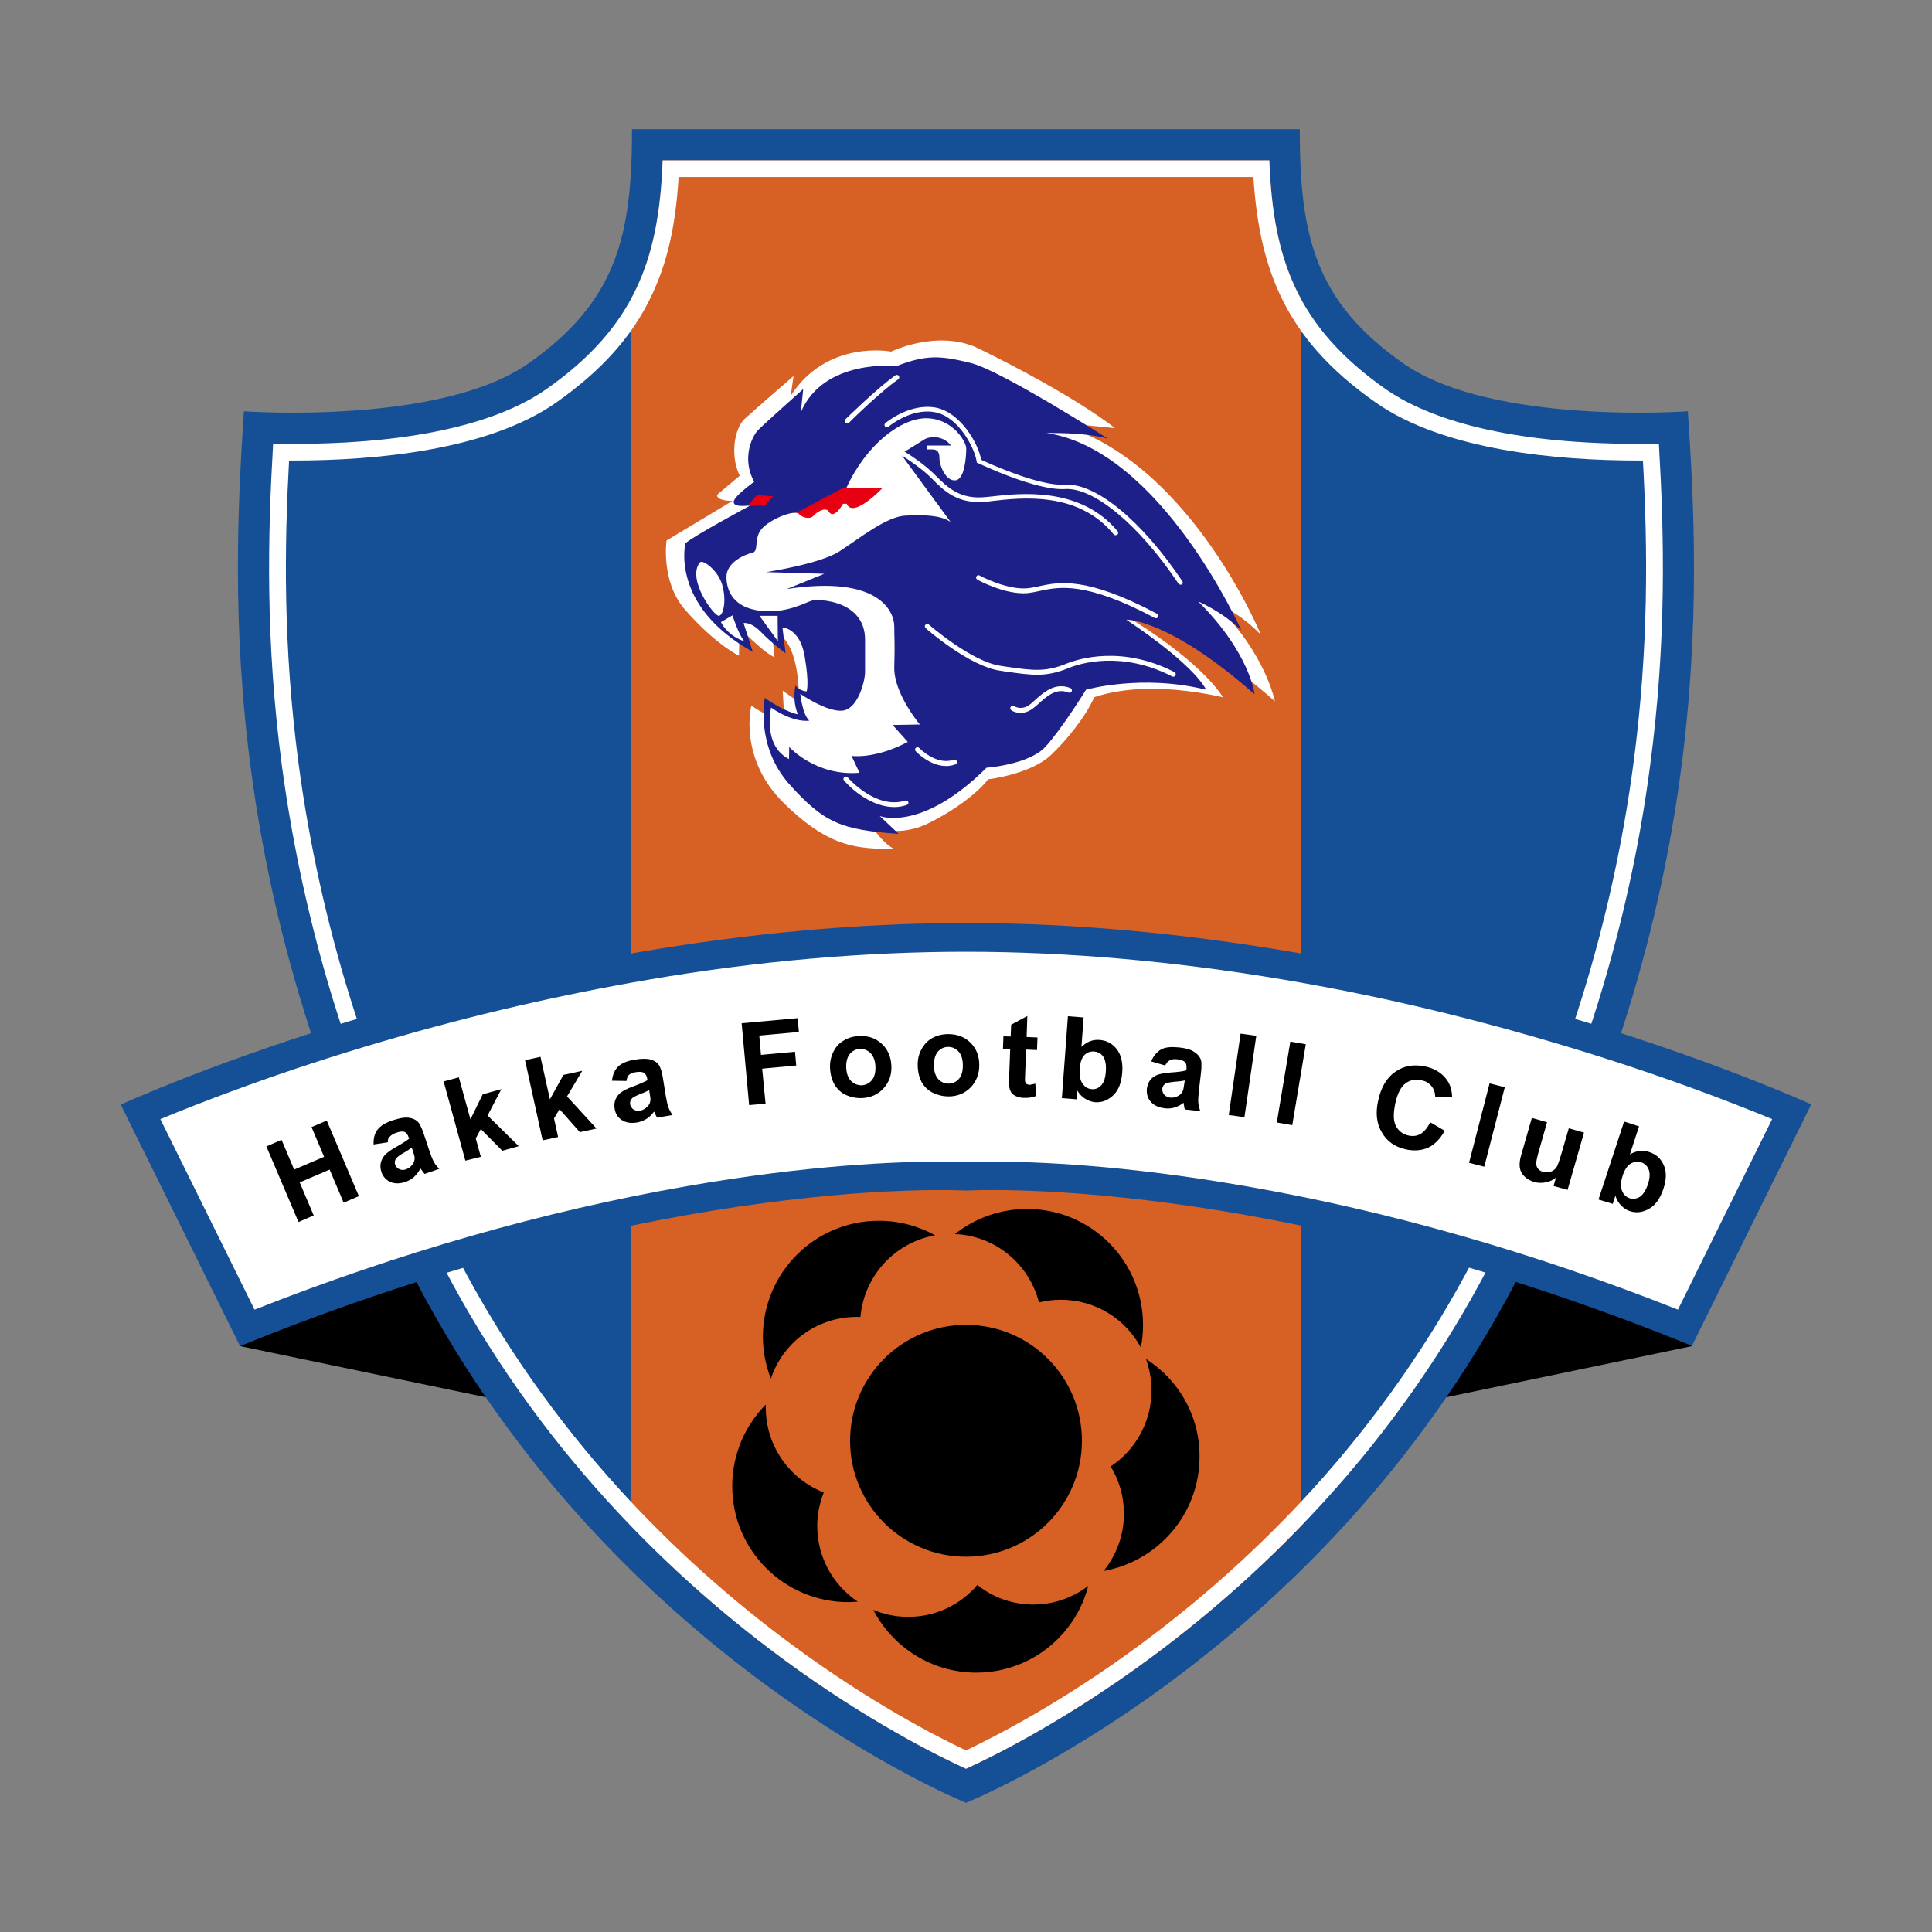 <?xml version="1.0" encoding="utf-8"?>
<!-- Generator: Adobe Illustrator 22.1.0, SVG Export Plug-In . SVG Version: 6.00 Build 0)  -->
<svg version="1.1" id="图层_1" xmlns="http://www.w3.org/2000/svg" xmlns:xlink="http://www.w3.org/1999/xlink" x="0px" y="0px"
	 viewBox="0 0 800 800" style="enable-background:new 0 0 800 800;" xml:space="preserve">
<rect x="0" y="0" width="800" height="800" fill="#808080" stroke="none"/>
<style type="text/css">
	.st0{fill:#155097;}
	.st1{fill:#D76024;}
	.st2{fill:#FFFFFF;}
	.st3{fill:#1D2088;}
	.st4{fill:#E60012;}
</style>
<g>
	<g>
		<g>
			<polygon points="99.4,557.4 226.8,583.9 174.6,508.9 			"/>
			<polygon points="700.6,557.4 573.2,583.9 625.4,508.9 			"/>
		</g>
		<g>
			<g>
				<path class="st0" d="M698.9,170.3c0,0-81.2,5.9-117.8-19.8c-36.6-25.7-42.9-52.8-42.9-97H400H261.7c0,44.2-6.3,71.3-42.9,97
					s-117.8,19.8-117.8,19.8c-4.9,74.2-10.9,202.9,71.3,360.3S400,746.5,400,746.5s145.5-58.4,227.7-215.8S703.9,244.6,698.9,170.3z
					"/>
				<path class="st1" d="M538.6,123.5c-8.9-16.4-12.2-34.9-13-57.1H400H274.4c-0.8,22.2-4.1,40.7-13,57.1v508.5
					c19.1,19.8,40.1,38.1,62.5,54.7c35.3,26,64.9,40.6,76.1,45.7c11.2-5.1,40.8-19.7,76.1-45.7c22.4-16.5,43.4-34.9,62.5-54.7V123.5
					z"/>
				<path class="st2" d="M519,73.3c1.3,20.1,4.8,35.4,11.1,48.9c8,17,20.6,31.2,39.6,44.5c28.2,19.8,74.8,24,108.9,24
					c0.6,0,1.2,0,1.7,0c1.9,34.8,2.6,76.6-4,126c-4.3,32.2-11.4,64.5-21.1,95.9c-11.3,36.5-26.5,73.2-45.1,108.9
					c-17.9,34.2-40.4,66.4-66.9,95.5c-21.3,23.4-45.3,45-71.2,64.1c-32.1,23.7-59.4,37.7-72,43.7c-12.6-5.9-39.9-20-72-43.7
					c-25.9-19.1-49.9-40.7-71.2-64.1c-26.6-29.2-49.1-61.3-66.9-95.5c-18.7-35.7-33.8-72.4-45.1-108.9
					c-9.7-31.4-16.8-63.7-21.1-95.9c-6.6-49.4-5.9-91.2-4-126c0.6,0,1.2,0,1.7,0c34.1,0,80.6-4.2,108.9-24
					c19-13.4,31.6-27.5,39.6-44.5c6.4-13.5,9.9-28.8,11.1-48.9h119H519 M525.6,66.4H400H274.4c-1.5,40.6-11.3,68.8-48.1,94.7
					c-14.8,10.4-44.9,22.7-104.9,22.7c-3,0-5.8,0-8.3-0.1c-2.2,37.6-3.3,81.6,3.7,133.9c4.4,32.6,11.5,65.2,21.3,97
					c11.4,36.9,26.8,74,45.6,110.1c18.1,34.8,41,67.4,68,97c21.6,23.7,45.9,45.6,72.2,65c35.3,26,64.9,40.6,76.1,45.7
					c11.2-5.1,40.8-19.7,76.1-45.7c26.3-19.4,50.6-41.3,72.2-65c27-29.6,49.8-62.2,68-97c18.9-36.1,34.2-73.2,45.6-110.1
					c9.8-31.8,17-64.4,21.3-97c7-52.3,5.9-96.3,3.7-133.9c-2.5,0.1-5.3,0.1-8.3,0.1c-59.9,0-90.1-12.4-104.9-22.7
					C536.9,135.2,527.1,107,525.6,66.4L525.6,66.4z"/>
			</g>
			<path class="st2" d="M461.7,177.3c0,0-15.5-12.9-57.1-33.3c-16.8-7.6-35.6,1.6-35.6,1.6s-26.5-5.2-41.6,18.3l1.2-8.2
				c0,0-16.3,14.1-20.3,17.8s-6.2,14.8-2,23.5l-9.4,7.9c0,0-0.5,2.5,6.4,2.5L276,223.8c0,0-2.5,17.1,7.7,28.7
				c10.1,11.6,19.1,17.5,22.3,19l0.2-11.7c0,0,8.9,9.6,14.5,12.4l-1-10.6c0,0,11.1-0.3,11.2,29.2l-6.8-4.8l0.7,12
				c0,0-4,0.7-13.7-5.8c0,0-5.6,21.8,13.7,40.6c19.3,18.8,30.7,18.5,45.5,18.8c0,0-5.1-2.5-9.2-9.6c0,0,10.1,5.3,23.1-1
				c13-6.3,22.3-14.5,24.9-18.3c5.3-0.6,19.1-3.5,25.9-9.9c6.8-6.4,14.5-16,18.1-24.1c7.4-2.5,24.3-6.4,53.3,0
				c0,0-7.4-13.2-37.1-31.8c0,0,23.9,2.6,58.6,33.5c0,0-4-20.5-24.9-40.3c0,0,8.1,1.6,19.1,12.7c0,0-31.3-76.4-88.8-88.4
				L461.7,177.3z"/>
			<path class="st3" d="M458.7,181.6c0,0-44.5-28.4-56.8-31.3c-12.2-3-18.1-3.6-30.7,1.3c0,0-30-3.3-39.6,19.1l1-9.6
				c0,0-15.6,13.9-18.6,16.9s-6.8,12.4-1.7,21.5c0,0-8.8,6.2-8.5,8.5c0.2,2.4,7.1,1.2,7.1,1.2s-24.1,12.9-27.1,15.8
				c0,0-6.4,25.9,27.9,44.9l-3.8-11.9c0,0,3-0.7,7.3,3.8c4.3,4.5,10.1,8.7,10.1,8.7l-1.3-10.7c0,0,7.3,0.3,9.2,12
				c2,11.7,0.8,14.5,0.8,14.5s-3.3-0.3-4.6-2.5c0,0-1.5,6.1,1,12c0,0-5.1-0.8-13.7-6.8c0,0-4.1,19.8,10.2,35.8
				c14.4,16,21.4,18.8,45.2,20.5l-7.8-7.4c0,0,17.2,6.9,44.2-20c0,0,17.7-1.3,24.4-8.7c6.8-7.4,16.8-23.6,16.8-23.6s23.1-6.6,49.7,0
				c0,0-3.5-9.2-33-29c0,0,17.5-0.5,53.1,30.9c0,0-1.8-17-23.3-38.4c0,0,9.7,4,17.8,11.9c0,0-33.2-74.6-80.7-81.7
				C433.5,179.4,448,178.8,458.7,181.6z"/>
			<g>
				<polygon class="st4" points="313.4,205 309.7,209.4 316.8,209.4 320.1,205.5 				"/>
				<polygon class="st4" points="349.4,201.9 326.4,214.1 331,215 352.5,214.1 369,201 				"/>
			</g>
			<g>
				<g>
					<path class="st2" d="M350.8,175.3c-0.3,0-0.5-0.1-0.7-0.3c-0.4-0.4-0.4-1,0-1.4c0.5-0.5,13.5-13.2,20.7-18.2
						c0.4-0.3,1.1-0.2,1.4,0.3c0.3,0.4,0.2,1.1-0.3,1.4c-7,4.8-20.3,17.8-20.4,18C351.3,175.2,351,175.3,350.8,175.3z"/>
					<path class="st2" d="M488.8,242.1c-0.3,0-0.6-0.2-0.8-0.4c-16.2-24.2-35-39.9-46.9-39.2c-12,0.8-35.1-10.3-36.1-10.7l-0.5-0.2
						l-0.1-0.5c-0.7-5.3-7.4-18.6-17.3-20.4c-9.8-1.9-19.1,5.9-19.2,6c-0.4,0.4-1,0.3-1.4-0.1c-0.4-0.4-0.3-1,0.1-1.4
						c0.4-0.3,10.1-8.4,20.9-6.4c10.3,2,17.6,14.9,18.8,21.6c3.4,1.6,24.1,11,34.7,10.3c12.7-0.8,31.8,14.9,48.6,40
						c0.3,0.5,0.2,1.1-0.3,1.4C489.2,242.1,489,242.1,488.8,242.1z"/>
					<path class="st2" d="M461.9,221.6c-0.3,0-0.6-0.1-0.8-0.4c-14.6-17.8-38-15.2-50.6-13.7c-0.7,0.1-1.4,0.2-2,0.2
						c-11.9,1.3-17.7-4.5-22.8-9.7c-5-5-12.8-9.7-12.9-9.7c-0.5-0.3-0.6-0.9-0.3-1.4c0.3-0.5,0.9-0.6,1.4-0.3
						c0.3,0.2,8.1,4.8,13.3,10.1c5.1,5.1,10.3,10.3,21.2,9.1c0.6-0.1,1.3-0.1,2-0.2c12-1.4,37-4.2,52.4,14.4c0.3,0.4,0.3,1-0.1,1.4
						C462.3,221.5,462.1,221.6,461.9,221.6z"/>
					<path class="st2" d="M478.7,256c-0.2,0-0.3,0-0.5-0.1c-28.8-15.3-39.7-12.9-47.7-11.2c-1.7,0.4-3.4,0.7-5,0.9
						c-9.1,0.8-20.4-5.3-20.8-5.6c-0.5-0.3-0.7-0.9-0.4-1.3c0.3-0.5,0.9-0.7,1.3-0.4c0.1,0.1,11.2,6,19.7,5.3
						c1.5-0.1,3.1-0.5,4.7-0.8c8.3-1.8,19.6-4.3,49,11.3c0.5,0.3,0.7,0.9,0.4,1.3C479.4,255.8,479,256,478.7,256z"/>
					<path class="st2" d="M485.9,280.2c-0.2,0-0.3,0-0.5-0.1c-21.1-10.8-38.3-5.4-43.1-3.4c-9.3,3.8-15.1,2.9-25.7,1.4l-2.6-0.4
						c-12.5-1.8-30-16.9-30.7-17.6c-0.4-0.4-0.5-1-0.1-1.4c0.4-0.4,1-0.5,1.4-0.1c0.2,0.2,17.7,15.4,29.7,17.1l2.6,0.4
						c10.6,1.5,15.9,2.3,24.7-1.3c5-2,22.9-7.7,44.7,3.5c0.5,0.2,0.7,0.8,0.4,1.3C486.6,280,486.2,280.2,485.9,280.2z"/>
					<path class="st2" d="M422.6,295.2c-1.7,0-3-0.5-3.8-1.1c-0.5-0.3-0.6-0.9-0.3-1.4c0.3-0.4,0.9-0.6,1.4-0.3
						c0.2,0.1,3.4,2.2,7.2-1.2c0.3-0.3,0.7-0.6,1-0.9c4.1-3.7,8.8-7.9,15.1-5.4c0.5,0.2,0.8,0.8,0.6,1.3c-0.2,0.5-0.8,0.8-1.3,0.6
						c-5.1-2.1-9,1.4-13,5.1c-0.4,0.3-0.7,0.6-1.1,0.9C426.3,294.6,424.3,295.2,422.6,295.2z"/>
					<path class="st2" d="M391.8,317.2c-6.8,0-12.3-5.8-12.6-6.1c-0.4-0.4-0.4-1,0-1.4c0.4-0.4,1-0.4,1.4,0
						c0.1,0.1,7.1,7.4,14.3,4.9c0.5-0.2,1.1,0.1,1.3,0.6c0.2,0.5-0.1,1.1-0.6,1.3C394.3,317,393.1,317.2,391.8,317.2z"/>
					<path class="st2" d="M370.3,334.2c-4.2,0-8.6-1.5-13-4.3c-4.7-3-7.7-6.6-7.8-6.7c-0.4-0.4-0.3-1,0.1-1.4c0.4-0.4,1-0.3,1.4,0.1
						c0.1,0.1,11.6,13.5,23.9,9.6c0.5-0.2,1.1,0.1,1.2,0.6c0.2,0.5-0.1,1.1-0.6,1.2C373.8,333.9,372.1,334.2,370.3,334.2z"/>
				</g>
				<path class="st2" d="M380.9,300c0,0-10.9-12.9-10.6-23.8s0-10.9,0-16.8c0-5.9-5.9-21.4-44.5-15.5l15.5-6.3l-24.1-0.7
					c0,0,22.1-3.3,30.4-8.6c8.2-5.3,19.5-14.5,27.4-14.8c7.9-0.3,14.1-0.3,18.6,2.6L373,188c0,0,7.7-4.7,9.7-6c2-1.3,7.6-2,11.1,2.5
					h-9.9v1.6c0,0,0.9,0,2.1,0c1.2,0,3,0.2,3,3.5c0,3.2,2.6,9.7,6.6,9.3c4-0.3,4.5-10.4,4.5-13.2c0-2.8-5.6-12.3-16.3-12.5
					c-10.7-0.2-25.2,11-33.3,28.8h15c0,0-12.3,13-14.9,6.6h-1.5c0,0-3.9,7-6,3.1c-1.6-2-5.3,0.7-6.4,2c-1.1,1.2-4.1,1-5.9-0.9
					c-1.9-1.9-12.2,2.3-15.5,6.3s-0.9,9.2-3.8,9.8c-2.9,0.6-10.8,3.9-10.7,10.1s3.3,12.6,14,13.9s18.6-3.4,21.4-4.2
					c2.8-0.8,22-0.1,22,16.2c0,0,0,9.7,0,13.4s-3,15.7-9.7,16c-6.7,0.3-17.1-7-17.1-7s0.8,8.4,3.7,11.1c0,0-6.2,1.2-15.8-5.4
					c0,0-3.7,15.7,7.4,21.3l0.1-5c0,0,10.9,12.2,29.1,10.7l-3.3-7c0,0,9.5,1.5,23.3-5.8l-6.3-7L380.9,300z"/>
				<path class="st2" d="M289.8,232.9c1.1-1.4,7.4,3.1,9.2,9.1c1.8,5.9,0.8,12.4-1.2,13C295.9,255.6,284.2,239.8,289.8,232.9z"/>
				<polygon class="st2" points="314.5,255 322,255 322.1,265.5 				"/>
				<path class="st2" d="M303.3,254.8c0,0,2.6,8.2,4.9,10.7c0,0-6.3-1.6-9.7-7.9L303.3,254.8z"/>
			</g>
		</g>
		<g>
			<path class="st0" d="M400,382.2c-187.1,0-350,75.2-350,75.2l49.4,100C275.6,485.5,400,493,400,493s124.4-7.6,300.6,64.3l49.4-100
				C750,457.4,587.1,382.2,400,382.2z"/>
			<path class="st2" d="M400,394.1c41.9,0,86.1,3.9,131.3,11.5c36.3,6.1,73.3,14.7,110,25.5c43.4,12.7,76.3,25.6,92.5,32.3l-39,78.9
				c-59.8-23.7-120-40.9-178.8-51.1c-50.8-8.9-87.6-10.2-105-10.2c-5.7,0-9.5,0.1-10.9,0.2c-1.5-0.1-5.2-0.2-10.9-0.2
				c-17.4,0-54.2,1.3-105,10.2c-58.9,10.3-119,27.5-178.8,51.1l-39-78.9c16.2-6.7,49-19.6,92.5-32.3c36.7-10.8,73.7-19.3,110-25.5
				C313.9,397.9,358.1,394.1,400,394.1"/>
		</g>
	</g>
	<g>
		<g>
			<circle cx="400" cy="596.6" r="48"/>
		</g>
		<g>
			<g>
				<path d="M354.8,545.3c0.5,0,1,0,1.5,0c1.5-17.1,14.3-30.8,30.9-33.8c-6.9-3.8-14.8-6-23.3-6c-26.5,0-48,21.5-48,48
					c0,6.1,1.2,12,3.3,17.4C324.1,556,338.2,545.3,354.8,545.3z"/>
			</g>
			<g>
				<path d="M338.4,631.9c0-4.9,1-9.6,2.7-13.9c-14-5.5-24-19.1-24-35.1c0-0.4,0-0.9,0-1.3c-8.6,8.7-13.9,20.6-13.9,33.8
					c0,26.5,21.5,48,48,48c1.3,0,2.7-0.1,4-0.2C345.1,656.5,338.4,644.9,338.4,631.9z"/>
			</g>
			<g>
				<path d="M430.2,539.3c2.9-0.7,5.9-1.1,9.1-1.1c14.3,0,26.8,8,33.1,19.8c0.6-3,0.9-6.2,0.9-9.4c0-26.5-21.5-48-48-48
					c-11.3,0-21.7,3.9-29.9,10.4C412.2,511.7,426.2,523.5,430.2,539.3z"/>
			</g>
			<g>
				<path d="M474.5,562.7c1.5,4.1,2.3,8.5,2.3,13.1c0,13.1-6.7,24.7-16.9,31.4c3.5,5.7,5.5,12.4,5.5,19.6c0,9-3.2,17.2-8.4,23.7
					c22.5-4,39.7-23.6,39.7-47.3C496.8,586.1,487.9,571.2,474.5,562.7z"/>
			</g>
			<g>
				<path d="M427.9,664.4c-8.8,0-16.8-3-23.2-8.1c-6.9,8.1-17.1,13.2-28.6,13.2c-5.1,0-10-1-14.5-2.9c8,15.4,24.1,26,42.6,26
					c22.3,0,41.1-15.2,46.4-35.9C444.3,661.5,436.4,664.4,427.9,664.4z"/>
			</g>
		</g>
	</g>
	<g>
		<path d="M123.6,506l-13.3-31.3l6.3-2.7l5.2,12.3l12.4-5.3l-5.2-12.3l6.3-2.7l13.3,31.3l-6.3,2.7l-5.8-13.7l-12.4,5.3l5.8,13.7
			L123.6,506z"/>
		<path d="M160.6,473l-5.9,0.9c-0.1-2.5,0.4-4.5,1.6-6.1c1.2-1.6,3.3-2.9,6.3-3.9c2.8-0.9,4.9-1.3,6.5-1.1c1.6,0.2,2.8,0.7,3.7,1.5
			c0.9,0.8,1.8,2.6,2.7,5.3l2.4,7.2c0.7,2.1,1.3,3.5,1.8,4.4c0.5,0.9,1.2,1.8,2.2,2.8l-6.1,2.1c-0.3-0.4-0.7-0.9-1.2-1.6
			c-0.2-0.3-0.4-0.5-0.5-0.7c-0.7,1.4-1.6,2.5-2.6,3.5c-1,0.9-2.2,1.6-3.6,2.1c-2.4,0.8-4.5,0.8-6.3,0c-1.8-0.8-3.1-2.3-3.7-4.2
			c-0.4-1.3-0.5-2.6-0.2-3.8c0.3-1.2,0.9-2.3,1.8-3.3c1-0.9,2.4-2,4.4-3.1c2.7-1.5,4.5-2.7,5.5-3.5l-0.2-0.6c-0.4-1.2-1-1.9-1.7-2.2
			c-0.8-0.3-1.9-0.2-3.6,0.4c-1.1,0.4-1.9,0.9-2.4,1.5C160.8,470.8,160.6,471.8,160.6,473z M170.5,475.2c-0.7,0.5-1.8,1.3-3.4,2.2
			c-1.6,0.9-2.6,1.7-3,2.2c-0.6,0.8-0.8,1.7-0.5,2.6c0.3,0.9,0.9,1.5,1.7,1.9c0.9,0.4,1.8,0.5,2.8,0.1c1.1-0.4,2.1-1.1,2.8-2.2
			c0.6-0.8,0.8-1.7,0.8-2.5c0-0.6-0.3-1.6-0.8-3.1L170.5,475.2z"/>
		<path d="M192.7,480.6l-9-32.8l6.3-1.7l4.8,17.4l5.1-10.4l7.7-2.1l-5.7,10.9l12.9,12.7l-6.8,1.9l-8.9-9l-2.1,3.9l2.1,7.6
			L192.7,480.6z"/>
		<path d="M224.7,472.2l-7.3-33.2l6.4-1.4l3.9,17.6l5.6-10.1l7.8-1.7l-6.3,10.6l12.2,13.3l-6.9,1.5l-8.4-9.5l-2.3,3.8l1.7,7.7
			L224.7,472.2z"/>
		<path d="M259.4,447.6l-6-0.1c0.3-2.5,1.1-4.4,2.5-5.8c1.4-1.4,3.7-2.4,6.8-2.9c2.9-0.5,5.1-0.5,6.6-0.1c1.5,0.4,2.7,1.1,3.4,2.1
			c0.7,0.9,1.4,2.8,1.8,5.6l1.2,7.5c0.4,2.1,0.7,3.7,1.1,4.7c0.4,1,0.9,2,1.7,3.1l-6.4,1.1c-0.2-0.4-0.6-1-0.9-1.8
			c-0.2-0.4-0.3-0.6-0.4-0.7c-0.9,1.3-2,2.3-3.1,3c-1.2,0.7-2.4,1.2-3.9,1.5c-2.5,0.4-4.6,0.1-6.3-1c-1.7-1.1-2.7-2.7-3-4.8
			c-0.2-1.4-0.1-2.7,0.4-3.8c0.5-1.2,1.3-2.2,2.3-2.9c1.1-0.8,2.7-1.6,4.9-2.4c2.9-1.1,4.9-2,6-2.6l-0.1-0.6
			c-0.2-1.2-0.7-2.1-1.4-2.5c-0.7-0.4-1.9-0.5-3.6-0.2c-1.1,0.2-2,0.6-2.6,1.1C259.9,445.6,259.6,446.4,259.4,447.6z M268.8,451.4
			c-0.8,0.4-2,1-3.7,1.6c-1.7,0.7-2.8,1.3-3.3,1.7c-0.7,0.7-1,1.6-0.9,2.5c0.2,0.9,0.6,1.6,1.4,2.2c0.8,0.5,1.7,0.7,2.7,0.5
			c1.2-0.2,2.2-0.8,3.1-1.7c0.7-0.7,1.1-1.5,1.2-2.4c0.1-0.6,0-1.6-0.3-3.2L268.8,451.4z"/>
		<path d="M310.2,457.6l-3.1-33.9l23.2-2.1l0.5,5.7l-16.4,1.5l0.7,8l14.1-1.3l0.5,5.7l-14.1,1.3L317,457L310.2,457.6z"/>
		<path d="M343.7,442.1c-0.1-2.2,0.3-4.3,1.3-6.4c1-2.1,2.4-3.7,4.3-4.8c1.9-1.2,4.1-1.8,6.5-1.9c3.7-0.2,6.8,0.9,9.3,3.2
			c2.5,2.3,3.8,5.3,4,9c0.2,3.7-0.9,6.9-3.2,9.4c-2.3,2.6-5.3,3.9-8.9,4.1c-2.3,0.1-4.4-0.3-6.5-1.2c-2.1-0.9-3.7-2.4-4.9-4.3
			C344.5,447.3,343.8,444.9,343.7,442.1z M350.4,442.1c0.1,2.4,0.8,4.3,2,5.5c1.2,1.2,2.7,1.8,4.4,1.8c1.7-0.1,3.1-0.8,4.2-2.1
			c1.1-1.3,1.6-3.3,1.5-5.7c-0.1-2.4-0.8-4.2-2-5.5c-1.2-1.2-2.7-1.8-4.4-1.8c-1.7,0.1-3.1,0.8-4.2,2.1
			C350.8,437.8,350.3,439.7,350.4,442.1z"/>
		<path d="M380,440.7c0-2.2,0.5-4.3,1.6-6.3s2.6-3.6,4.5-4.6c2-1.1,4.1-1.6,6.6-1.6c3.7,0,6.8,1.2,9.2,3.6c2.4,2.4,3.6,5.5,3.6,9.2
			c0,3.7-1.2,6.8-3.6,9.3c-2.4,2.4-5.4,3.7-9.1,3.7c-2.3,0-4.4-0.5-6.5-1.5c-2-1-3.6-2.5-4.7-4.5C380.5,445.9,380,443.5,380,440.7z
			 M386.7,441.1c0,2.4,0.6,4.3,1.7,5.6c1.2,1.3,2.6,2,4.3,2c1.7,0,3.1-0.6,4.3-1.9s1.7-3.2,1.7-5.7c0-2.4-0.6-4.3-1.7-5.6
			c-1.2-1.3-2.6-2-4.3-2c-1.7,0-3.1,0.6-4.3,1.9C387.3,436.7,386.7,438.6,386.7,441.1z"/>
		<path d="M429.6,429.6l-0.2,5.2l-4.5-0.2l-0.4,9.9c-0.1,2-0.1,3.2,0,3.5c0.1,0.3,0.3,0.6,0.5,0.8c0.3,0.2,0.7,0.3,1.1,0.4
			c0.6,0,1.5-0.2,2.6-0.5l0.4,5.1c-1.5,0.6-3.3,0.9-5.2,0.8c-1.2,0-2.2-0.3-3.2-0.7c-0.9-0.4-1.6-1-2-1.6c-0.4-0.6-0.7-1.5-0.8-2.6
			c-0.1-0.8-0.1-2.3,0-4.6l0.4-10.7l-3-0.1l0.2-5.2l3,0.1l0.2-4.9l6.7-3.6l-0.3,8.7L429.6,429.6z"/>
		<path d="M439.7,454.7l2.5-33.9l6.5,0.5l-0.9,12.2c2.2-2.1,4.6-3.1,7.4-2.9c3,0.2,5.4,1.5,7.2,3.8c1.8,2.3,2.6,5.5,2.3,9.6
			c-0.3,4.2-1.5,7.4-3.7,9.5c-2.2,2.1-4.7,3.1-7.5,2.9c-1.4-0.1-2.8-0.6-4.1-1.4c-1.3-0.8-2.4-1.9-3.3-3.4l-0.3,3.6L439.7,454.7z
			 M447.1,442.4c-0.2,2.5,0.1,4.5,0.8,5.7c1,1.8,2.4,2.8,4.3,2.9c1.4,0.1,2.7-0.4,3.8-1.6c1.1-1.2,1.7-3,1.9-5.7
			c0.2-2.8-0.2-4.9-1.1-6.2c-0.9-1.3-2.2-2-3.8-2.1c-1.6-0.1-2.9,0.4-4,1.5C447.9,438.1,447.3,439.9,447.1,442.4z"/>
		<path d="M482.5,441.2l-5.8-1.7c0.9-2.3,2.3-3.9,4-4.9c1.7-1,4.2-1.2,7.4-0.9c2.9,0.3,5,0.9,6.3,1.8c1.3,0.8,2.2,1.8,2.7,2.9
			c0.5,1.1,0.5,3.1,0.2,5.9l-0.9,7.6c-0.2,2.2-0.3,3.7-0.2,4.8c0.1,1,0.4,2.2,0.8,3.4l-6.4-0.7c-0.1-0.4-0.3-1.1-0.4-2
			c-0.1-0.4-0.1-0.7-0.1-0.8c-1.2,1-2.5,1.6-3.8,2c-1.3,0.4-2.7,0.5-4.1,0.3c-2.5-0.3-4.4-1.2-5.7-2.7c-1.3-1.5-1.8-3.3-1.6-5.4
			c0.2-1.4,0.6-2.6,1.4-3.6c0.8-1,1.8-1.7,3.1-2.2c1.3-0.4,3-0.7,5.3-0.9c3.1-0.2,5.3-0.5,6.5-0.9l0.1-0.6c0.1-1.2-0.1-2.2-0.6-2.8
			c-0.6-0.6-1.7-1-3.4-1.2c-1.2-0.1-2.1,0-2.8,0.4C483.6,439.4,483,440.1,482.5,441.2z M490.6,447.4c-0.9,0.2-2.2,0.4-4.1,0.5
			c-1.8,0.2-3.1,0.4-3.7,0.7c-0.9,0.5-1.4,1.2-1.5,2.1c-0.1,0.9,0.1,1.7,0.7,2.5c0.6,0.7,1.4,1.2,2.5,1.3c1.2,0.1,2.3-0.1,3.5-0.8
			c0.9-0.5,1.4-1.2,1.8-2c0.2-0.5,0.4-1.6,0.6-3.1L490.6,447.4z"/>
		<path d="M508.8,461.7l4.9-33.7l6.5,0.9l-4.9,33.7L508.8,461.7z"/>
		<path d="M528.7,464.8l5.6-33.5l6.4,1.1l-5.6,33.5L528.7,464.8z"/>
		<path d="M592.2,464.7l6,3.5c-1.8,3.4-4.1,5.7-6.8,7c-2.7,1.2-5.8,1.5-9.4,0.7c-4.4-1-7.7-3.3-9.8-7c-2.2-3.6-2.7-8.1-1.5-13.3
			c1.2-5.5,3.6-9.5,7.2-11.9c3.5-2.4,7.6-3.1,12.3-2.1c4.1,0.9,7.1,2.9,9.1,5.8c1.2,1.8,1.9,4,2,6.9l-7,0.1c0-1.8-0.5-3.4-1.5-4.6
			c-1-1.3-2.4-2.1-4.2-2.5c-2.5-0.6-4.7-0.1-6.6,1.3c-1.9,1.4-3.3,4.1-4.2,8.1c-0.9,4.2-0.9,7.4,0.2,9.5c1.1,2.1,2.9,3.5,5.3,4
			c1.8,0.4,3.4,0.2,5-0.7C589.8,468.5,591.1,467,592.2,464.7z"/>
		<path d="M608.3,481.5l8.5-32.9l6.3,1.6l-8.5,32.9L608.3,481.5z"/>
		<path d="M643.3,491.1l1-3.5c-1.2,1-2.6,1.7-4.3,2c-1.6,0.3-3.2,0.3-4.8-0.2c-1.6-0.5-2.9-1.2-4-2.3c-1.1-1.1-1.7-2.3-1.9-3.7
			c-0.2-1.4,0-3.3,0.7-5.5l4.3-15l6.3,1.8l-3.1,10.9c-1,3.3-1.4,5.4-1.4,6.2c0,0.8,0.3,1.5,0.7,2.1c0.5,0.6,1.2,1.1,2.1,1.3
			c1.1,0.3,2.1,0.3,3.1,0c1-0.3,1.8-0.9,2.4-1.7c0.6-0.8,1.3-2.9,2.3-6.3l2.9-10l6.3,1.8l-6.8,23.7L643.3,491.1z"/>
		<path d="M661.9,496.7l10.6-32.3l6.2,2l-3.8,11.6c2.6-1.5,5.2-1.9,7.9-1c2.9,0.9,4.9,2.7,6.1,5.4c1.2,2.7,1.2,5.9-0.1,9.8
			c-1.3,4-3.3,6.8-5.9,8.3c-2.6,1.5-5.3,1.9-8,1c-1.3-0.4-2.5-1.2-3.6-2.3c-1.1-1.1-1.9-2.5-2.4-4.1l-1.1,3.4L661.9,496.7z
			 M672,486.5c-0.8,2.4-1,4.3-0.6,5.8c0.5,2,1.7,3.3,3.5,3.9c1.4,0.4,2.7,0.2,4.1-0.6c1.3-0.9,2.4-2.5,3.3-5c0.9-2.7,1-4.8,0.4-6.3
			c-0.6-1.5-1.6-2.5-3.1-3c-1.5-0.5-2.9-0.3-4.3,0.5C673.9,482.6,672.8,484.2,672,486.5z"/>
	</g>
</g>
</svg>
